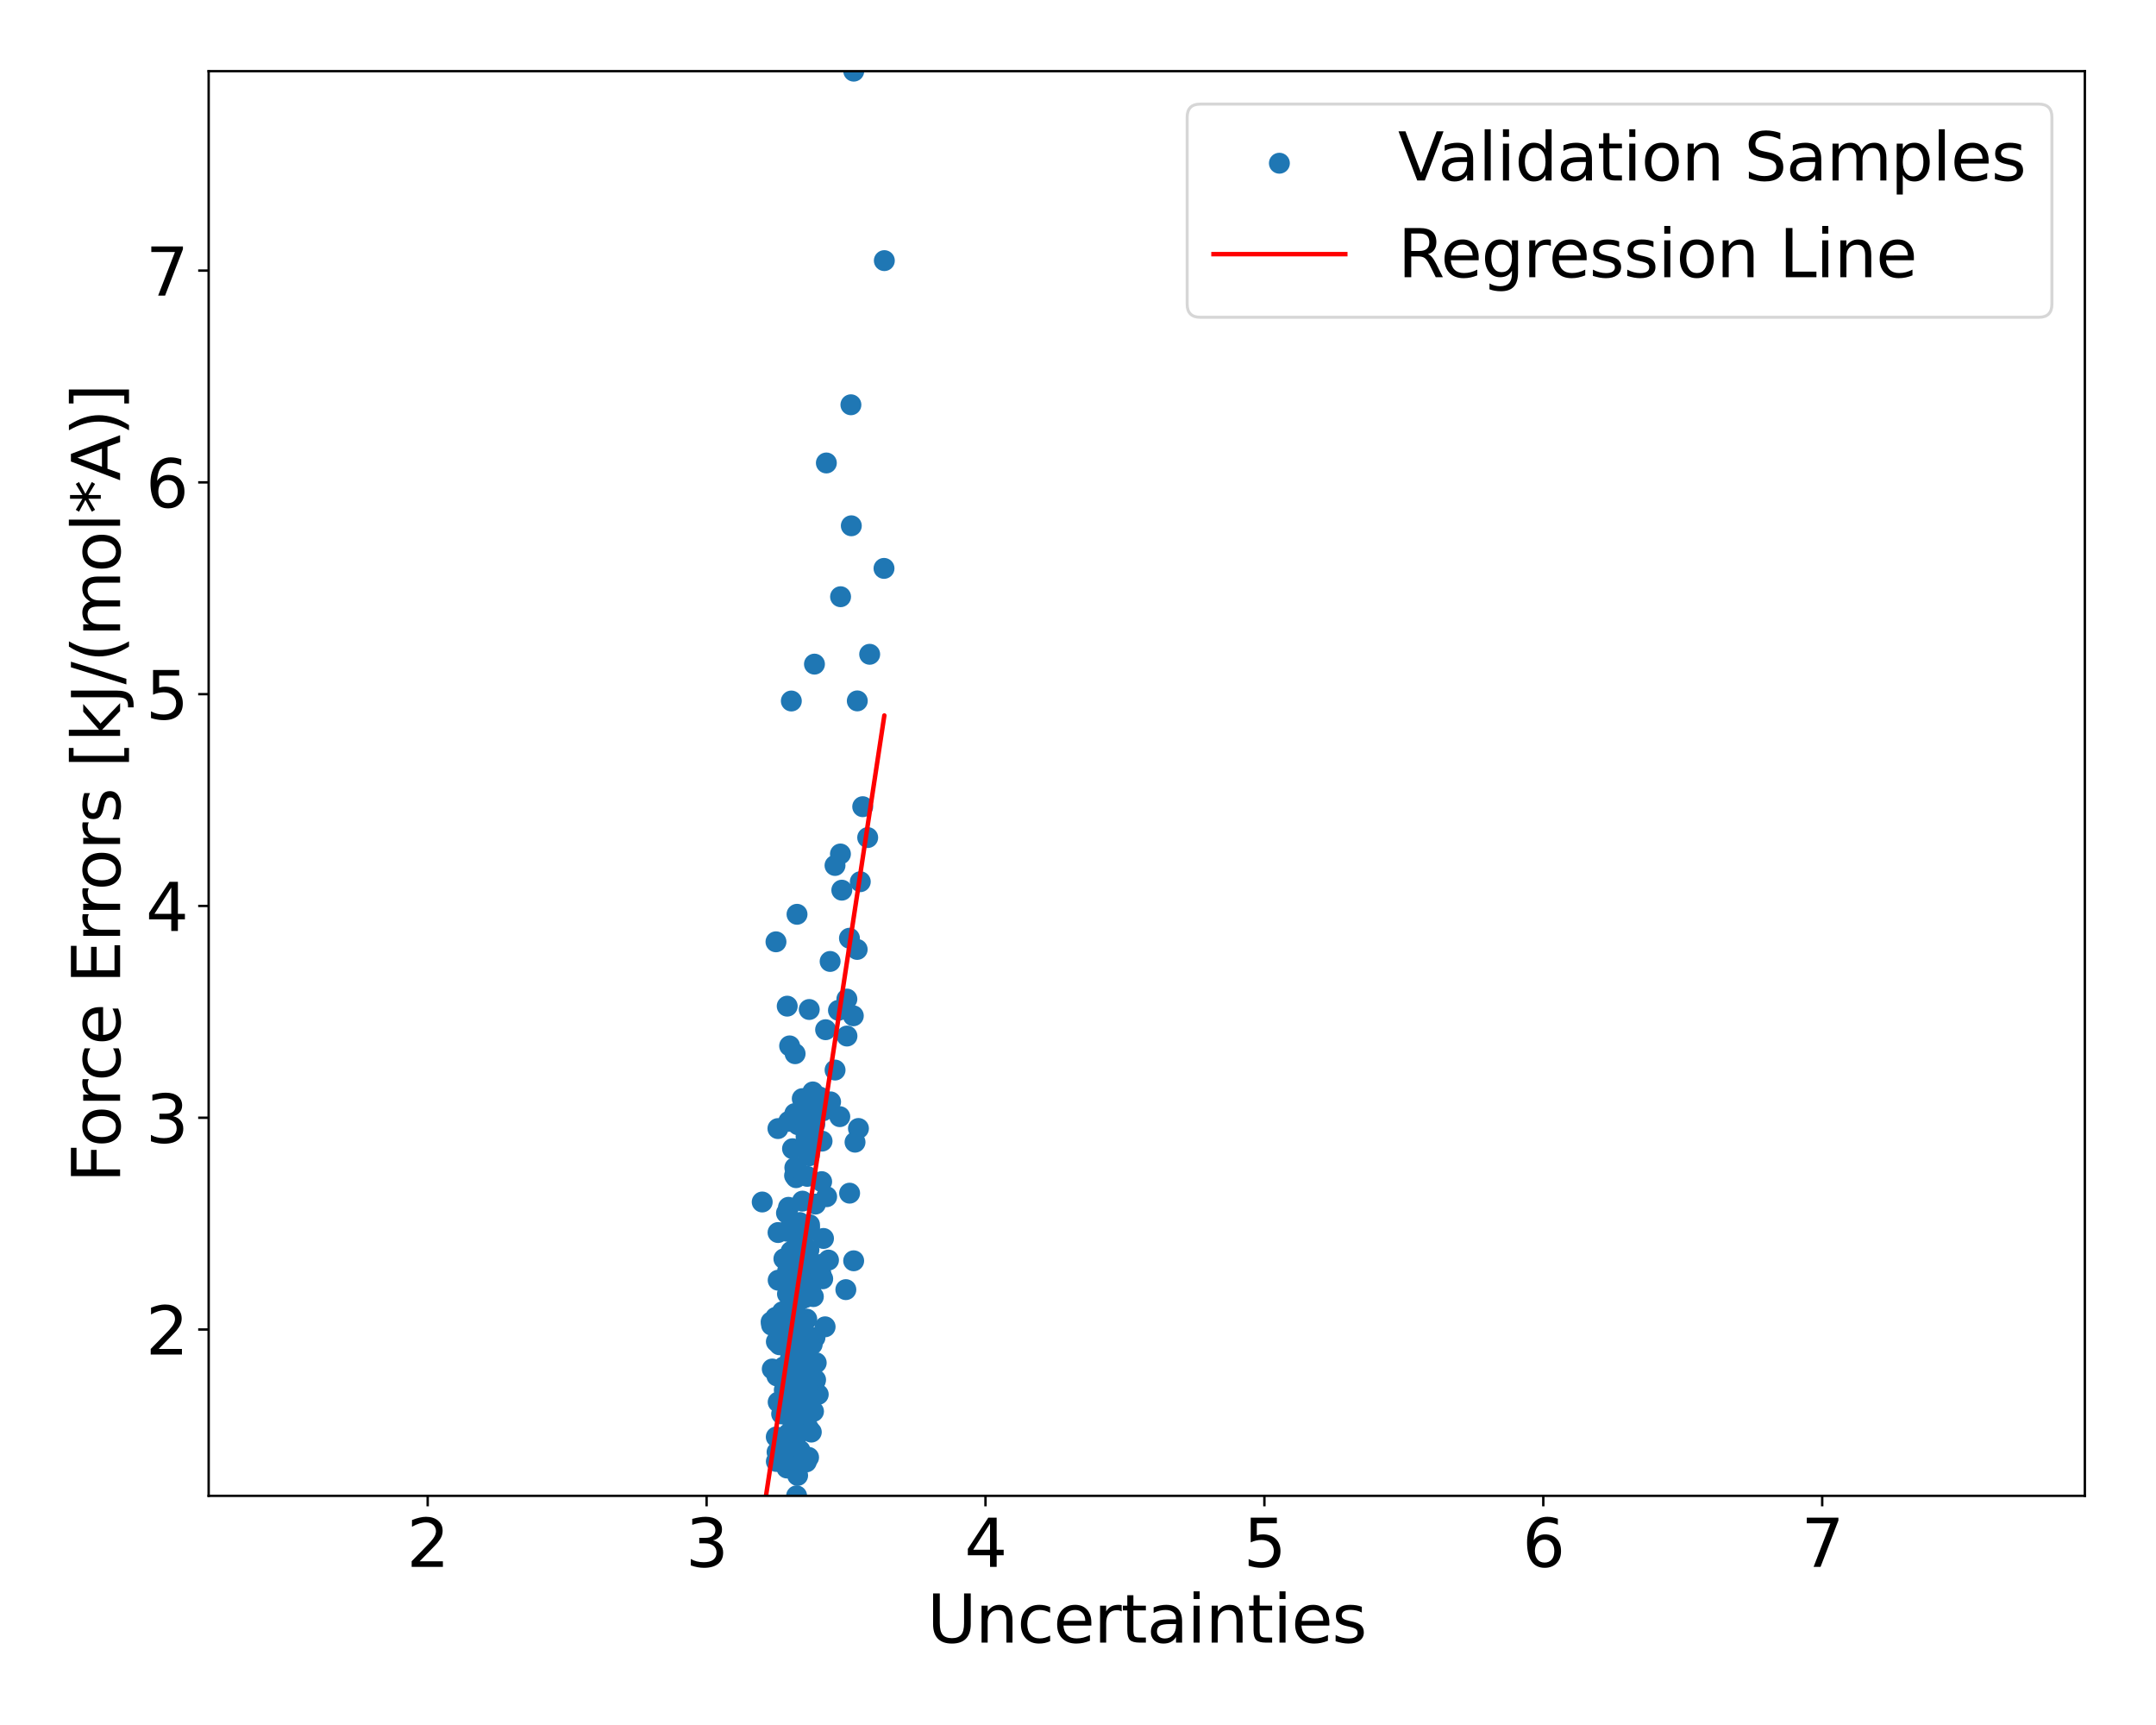 <?xml version="1.0" encoding="utf-8" standalone="no"?>
<!DOCTYPE svg PUBLIC "-//W3C//DTD SVG 1.1//EN"
  "http://www.w3.org/Graphics/SVG/1.1/DTD/svg11.dtd">
<svg xmlns:xlink="http://www.w3.org/1999/xlink" width="720pt" height="576pt" viewBox="0 0 720 576" xmlns="http://www.w3.org/2000/svg" version="1.1">
 <defs>
  <style type="text/css">*{stroke-linejoin: round; stroke-linecap: butt}</style>
 </defs>
 <g id="figure_1">
  <g id="patch_1">
   <path d="M 0 576 
L 720 576 
L 720 0 
L 0 0 
z
" style="fill: #ffffff"/>
  </g>
  <g id="axes_1">
   <g id="patch_2">
    <path d="M 69.68 499.48 
L 696.24 499.48 
L 696.24 23.76 
L 69.68 23.76 
z
" style="fill: #ffffff"/>
   </g>
   <g id="PathCollection_1">
    <defs>
     <path id="maf53c82aa7" d="M 0 3 
C 0.796 3 1.559 2.684 2.121 2.121 
C 2.684 1.559 3 0.796 3 0 
C 3 -0.796 2.684 -1.559 2.121 -2.121 
C 1.559 -2.684 0.796 -3 0 -3 
C -0.796 -3 -1.559 -2.684 -2.121 -2.121 
C -2.684 -1.559 -3 -0.796 -3 0 
C -3 0.796 -2.684 1.559 -2.121 2.121 
C -1.559 2.684 -0.796 3 0 3 
z
" style="stroke: #1f77b4"/>
    </defs>
    <g clip-path="url(#p79b8fd7356)">
     <use xlink:href="#maf53c82aa7" x="283.731" y="398.414" style="fill: #1f77b4; stroke: #1f77b4"/>
     <use xlink:href="#maf53c82aa7" x="265.886" y="463.594" style="fill: #1f77b4; stroke: #1f77b4"/>
     <use xlink:href="#maf53c82aa7" x="269.039" y="383.982" style="fill: #1f77b4; stroke: #1f77b4"/>
     <use xlink:href="#maf53c82aa7" x="281.124" y="297.242" style="fill: #1f77b4; stroke: #1f77b4"/>
     <use xlink:href="#maf53c82aa7" x="261.168" y="459.989" style="fill: #1f77b4; stroke: #1f77b4"/>
     <use xlink:href="#maf53c82aa7" x="266.367" y="492.669" style="fill: #1f77b4; stroke: #1f77b4"/>
     <use xlink:href="#maf53c82aa7" x="254.542" y="401.361" style="fill: #1f77b4; stroke: #1f77b4"/>
     <use xlink:href="#maf53c82aa7" x="268.75" y="452.41" style="fill: #1f77b4; stroke: #1f77b4"/>
     <use xlink:href="#maf53c82aa7" x="267.619" y="461.723" style="fill: #1f77b4; stroke: #1f77b4"/>
     <use xlink:href="#maf53c82aa7" x="264.645" y="448.438" style="fill: #1f77b4; stroke: #1f77b4"/>
     <use xlink:href="#maf53c82aa7" x="263.699" y="349.238" style="fill: #1f77b4; stroke: #1f77b4"/>
     <use xlink:href="#maf53c82aa7" x="270.026" y="486.634" style="fill: #1f77b4; stroke: #1f77b4"/>
     <use xlink:href="#maf53c82aa7" x="267.72" y="485.676" style="fill: #1f77b4; stroke: #1f77b4"/>
     <use xlink:href="#maf53c82aa7" x="268.275" y="474.51" style="fill: #1f77b4; stroke: #1f77b4"/>
     <use xlink:href="#maf53c82aa7" x="264.4" y="479.958" style="fill: #1f77b4; stroke: #1f77b4"/>
     <use xlink:href="#maf53c82aa7" x="261.915" y="464.136" style="fill: #1f77b4; stroke: #1f77b4"/>
     <use xlink:href="#maf53c82aa7" x="271.437" y="364.61" style="fill: #1f77b4; stroke: #1f77b4"/>
     <use xlink:href="#maf53c82aa7" x="277.223" y="321.042" style="fill: #1f77b4; stroke: #1f77b4"/>
     <use xlink:href="#maf53c82aa7" x="262.087" y="446.273" style="fill: #1f77b4; stroke: #1f77b4"/>
     <use xlink:href="#maf53c82aa7" x="269.272" y="488.149" style="fill: #1f77b4; stroke: #1f77b4"/>
     <use xlink:href="#maf53c82aa7" x="268.022" y="413.105" style="fill: #1f77b4; stroke: #1f77b4"/>
     <use xlink:href="#maf53c82aa7" x="267.53" y="433.846" style="fill: #1f77b4; stroke: #1f77b4"/>
     <use xlink:href="#maf53c82aa7" x="278.871" y="357.304" style="fill: #1f77b4; stroke: #1f77b4"/>
     <use xlink:href="#maf53c82aa7" x="267.976" y="449.937" style="fill: #1f77b4; stroke: #1f77b4"/>
     <use xlink:href="#maf53c82aa7" x="263.312" y="403.137" style="fill: #1f77b4; stroke: #1f77b4"/>
     <use xlink:href="#maf53c82aa7" x="267.896" y="370.977" style="fill: #1f77b4; stroke: #1f77b4"/>
     <use xlink:href="#maf53c82aa7" x="265.35" y="392.533" style="fill: #1f77b4; stroke: #1f77b4"/>
     <use xlink:href="#maf53c82aa7" x="259.871" y="468.179" style="fill: #1f77b4; stroke: #1f77b4"/>
     <use xlink:href="#maf53c82aa7" x="269.59" y="392.806" style="fill: #1f77b4; stroke: #1f77b4"/>
     <use xlink:href="#maf53c82aa7" x="265.479" y="487.912" style="fill: #1f77b4; stroke: #1f77b4"/>
     <use xlink:href="#maf53c82aa7" x="268.582" y="417.77" style="fill: #1f77b4; stroke: #1f77b4"/>
     <use xlink:href="#maf53c82aa7" x="266.148" y="415.591" style="fill: #1f77b4; stroke: #1f77b4"/>
     <use xlink:href="#maf53c82aa7" x="262.792" y="490.191" style="fill: #1f77b4; stroke: #1f77b4"/>
     <use xlink:href="#maf53c82aa7" x="271.991" y="221.76" style="fill: #1f77b4; stroke: #1f77b4"/>
     <use xlink:href="#maf53c82aa7" x="264.376" y="460.313" style="fill: #1f77b4; stroke: #1f77b4"/>
     <use xlink:href="#maf53c82aa7" x="267.142" y="484.275" style="fill: #1f77b4; stroke: #1f77b4"/>
     <use xlink:href="#maf53c82aa7" x="263.726" y="426.683" style="fill: #1f77b4; stroke: #1f77b4"/>
     <use xlink:href="#maf53c82aa7" x="266.169" y="305.295" style="fill: #1f77b4; stroke: #1f77b4"/>
     <use xlink:href="#maf53c82aa7" x="295.326" y="87.026" style="fill: #1f77b4; stroke: #1f77b4"/>
     <use xlink:href="#maf53c82aa7" x="286.683" y="376.812" style="fill: #1f77b4; stroke: #1f77b4"/>
     <use xlink:href="#maf53c82aa7" x="265.454" y="473.648" style="fill: #1f77b4; stroke: #1f77b4"/>
     <use xlink:href="#maf53c82aa7" x="264.667" y="383.572" style="fill: #1f77b4; stroke: #1f77b4"/>
     <use xlink:href="#maf53c82aa7" x="275.713" y="343.834" style="fill: #1f77b4; stroke: #1f77b4"/>
     <use xlink:href="#maf53c82aa7" x="295.217" y="189.794" style="fill: #1f77b4; stroke: #1f77b4"/>
     <use xlink:href="#maf53c82aa7" x="267.39" y="470.196" style="fill: #1f77b4; stroke: #1f77b4"/>
     <use xlink:href="#maf53c82aa7" x="266.007" y="470.627" style="fill: #1f77b4; stroke: #1f77b4"/>
     <use xlink:href="#maf53c82aa7" x="262.768" y="411.116" style="fill: #1f77b4; stroke: #1f77b4"/>
     <use xlink:href="#maf53c82aa7" x="272.367" y="460.741" style="fill: #1f77b4; stroke: #1f77b4"/>
     <use xlink:href="#maf53c82aa7" x="273.774" y="366.336" style="fill: #1f77b4; stroke: #1f77b4"/>
     <use xlink:href="#maf53c82aa7" x="259.505" y="484.868" style="fill: #1f77b4; stroke: #1f77b4"/>
     <use xlink:href="#maf53c82aa7" x="267.062" y="408.216" style="fill: #1f77b4; stroke: #1f77b4"/>
     <use xlink:href="#maf53c82aa7" x="267.423" y="409.42" style="fill: #1f77b4; stroke: #1f77b4"/>
     <use xlink:href="#maf53c82aa7" x="268.32" y="476.965" style="fill: #1f77b4; stroke: #1f77b4"/>
     <use xlink:href="#maf53c82aa7" x="262.514" y="449.521" style="fill: #1f77b4; stroke: #1f77b4"/>
     <use xlink:href="#maf53c82aa7" x="269.194" y="379.5" style="fill: #1f77b4; stroke: #1f77b4"/>
     <use xlink:href="#maf53c82aa7" x="267.791" y="454.263" style="fill: #1f77b4; stroke: #1f77b4"/>
     <use xlink:href="#maf53c82aa7" x="262.686" y="456.555" style="fill: #1f77b4; stroke: #1f77b4"/>
     <use xlink:href="#maf53c82aa7" x="266.783" y="448.626" style="fill: #1f77b4; stroke: #1f77b4"/>
     <use xlink:href="#maf53c82aa7" x="260.239" y="480.226" style="fill: #1f77b4; stroke: #1f77b4"/>
     <use xlink:href="#maf53c82aa7" x="274.531" y="381.035" style="fill: #1f77b4; stroke: #1f77b4"/>
     <use xlink:href="#maf53c82aa7" x="272.121" y="375.381" style="fill: #1f77b4; stroke: #1f77b4"/>
     <use xlink:href="#maf53c82aa7" x="259.827" y="411.561" style="fill: #1f77b4; stroke: #1f77b4"/>
     <use xlink:href="#maf53c82aa7" x="282.845" y="345.95" style="fill: #1f77b4; stroke: #1f77b4"/>
     <use xlink:href="#maf53c82aa7" x="284.161" y="135.16" style="fill: #1f77b4; stroke: #1f77b4"/>
     <use xlink:href="#maf53c82aa7" x="263.701" y="458.867" style="fill: #1f77b4; stroke: #1f77b4"/>
     <use xlink:href="#maf53c82aa7" x="267.918" y="366.85" style="fill: #1f77b4; stroke: #1f77b4"/>
     <use xlink:href="#maf53c82aa7" x="262.129" y="464.379" style="fill: #1f77b4; stroke: #1f77b4"/>
     <use xlink:href="#maf53c82aa7" x="265.787" y="442.472" style="fill: #1f77b4; stroke: #1f77b4"/>
     <use xlink:href="#maf53c82aa7" x="259.442" y="459.441" style="fill: #1f77b4; stroke: #1f77b4"/>
     <use xlink:href="#maf53c82aa7" x="268.872" y="433.274" style="fill: #1f77b4; stroke: #1f77b4"/>
     <use xlink:href="#maf53c82aa7" x="264.442" y="467.292" style="fill: #1f77b4; stroke: #1f77b4"/>
     <use xlink:href="#maf53c82aa7" x="266.251" y="417.407" style="fill: #1f77b4; stroke: #1f77b4"/>
     <use xlink:href="#maf53c82aa7" x="266.665" y="419.828" style="fill: #1f77b4; stroke: #1f77b4"/>
     <use xlink:href="#maf53c82aa7" x="264.047" y="460.458" style="fill: #1f77b4; stroke: #1f77b4"/>
     <use xlink:href="#maf53c82aa7" x="273.25" y="465.617" style="fill: #1f77b4; stroke: #1f77b4"/>
     <use xlink:href="#maf53c82aa7" x="280.449" y="372.868" style="fill: #1f77b4; stroke: #1f77b4"/>
     <use xlink:href="#maf53c82aa7" x="287.296" y="294.412" style="fill: #1f77b4; stroke: #1f77b4"/>
     <use xlink:href="#maf53c82aa7" x="264.778" y="422.539" style="fill: #1f77b4; stroke: #1f77b4"/>
     <use xlink:href="#maf53c82aa7" x="259.027" y="439.893" style="fill: #1f77b4; stroke: #1f77b4"/>
     <use xlink:href="#maf53c82aa7" x="266.003" y="389.806" style="fill: #1f77b4; stroke: #1f77b4"/>
     <use xlink:href="#maf53c82aa7" x="261.822" y="444.252" style="fill: #1f77b4; stroke: #1f77b4"/>
     <use xlink:href="#maf53c82aa7" x="268.232" y="445.136" style="fill: #1f77b4; stroke: #1f77b4"/>
     <use xlink:href="#maf53c82aa7" x="259.792" y="376.846" style="fill: #1f77b4; stroke: #1f77b4"/>
     <use xlink:href="#maf53c82aa7" x="272.312" y="402.06" style="fill: #1f77b4; stroke: #1f77b4"/>
     <use xlink:href="#maf53c82aa7" x="265.901" y="479.637" style="fill: #1f77b4; stroke: #1f77b4"/>
     <use xlink:href="#maf53c82aa7" x="264.017" y="453.307" style="fill: #1f77b4; stroke: #1f77b4"/>
     <use xlink:href="#maf53c82aa7" x="261.031" y="472.129" style="fill: #1f77b4; stroke: #1f77b4"/>
     <use xlink:href="#maf53c82aa7" x="265.855" y="393.241" style="fill: #1f77b4; stroke: #1f77b4"/>
     <use xlink:href="#maf53c82aa7" x="284.301" y="175.569" style="fill: #1f77b4; stroke: #1f77b4"/>
     <use xlink:href="#maf53c82aa7" x="259.139" y="314.483" style="fill: #1f77b4; stroke: #1f77b4"/>
     <use xlink:href="#maf53c82aa7" x="271.619" y="432.952" style="fill: #1f77b4; stroke: #1f77b4"/>
     <use xlink:href="#maf53c82aa7" x="270.249" y="337.085" style="fill: #1f77b4; stroke: #1f77b4"/>
     <use xlink:href="#maf53c82aa7" x="261.649" y="456.449" style="fill: #1f77b4; stroke: #1f77b4"/>
     <use xlink:href="#maf53c82aa7" x="267.698" y="417.636" style="fill: #1f77b4; stroke: #1f77b4"/>
     <use xlink:href="#maf53c82aa7" x="288.108" y="269.364" style="fill: #1f77b4; stroke: #1f77b4"/>
     <use xlink:href="#maf53c82aa7" x="268.196" y="442.052" style="fill: #1f77b4; stroke: #1f77b4"/>
     <use xlink:href="#maf53c82aa7" x="276.678" y="420.76" style="fill: #1f77b4; stroke: #1f77b4"/>
     <use xlink:href="#maf53c82aa7" x="263.949" y="483.365" style="fill: #1f77b4; stroke: #1f77b4"/>
     <use xlink:href="#maf53c82aa7" x="267.618" y="455.444" style="fill: #1f77b4; stroke: #1f77b4"/>
     <use xlink:href="#maf53c82aa7" x="267.41" y="441.324" style="fill: #1f77b4; stroke: #1f77b4"/>
     <use xlink:href="#maf53c82aa7" x="263.239" y="489.873" style="fill: #1f77b4; stroke: #1f77b4"/>
     <use xlink:href="#maf53c82aa7" x="263.047" y="424.32" style="fill: #1f77b4; stroke: #1f77b4"/>
     <use xlink:href="#maf53c82aa7" x="263.296" y="478.727" style="fill: #1f77b4; stroke: #1f77b4"/>
     <use xlink:href="#maf53c82aa7" x="257.514" y="441.405" style="fill: #1f77b4; stroke: #1f77b4"/>
     <use xlink:href="#maf53c82aa7" x="264.268" y="234.075" style="fill: #1f77b4; stroke: #1f77b4"/>
     <use xlink:href="#maf53c82aa7" x="289.767" y="279.674" style="fill: #1f77b4; stroke: #1f77b4"/>
     <use xlink:href="#maf53c82aa7" x="268.039" y="473.632" style="fill: #1f77b4; stroke: #1f77b4"/>
     <use xlink:href="#maf53c82aa7" x="283.677" y="313.285" style="fill: #1f77b4; stroke: #1f77b4"/>
     <use xlink:href="#maf53c82aa7" x="261.301" y="438.013" style="fill: #1f77b4; stroke: #1f77b4"/>
     <use xlink:href="#maf53c82aa7" x="267.694" y="445.943" style="fill: #1f77b4; stroke: #1f77b4"/>
     <use xlink:href="#maf53c82aa7" x="261.526" y="471.877" style="fill: #1f77b4; stroke: #1f77b4"/>
     <use xlink:href="#maf53c82aa7" x="266.233" y="462.057" style="fill: #1f77b4; stroke: #1f77b4"/>
     <use xlink:href="#maf53c82aa7" x="285.082" y="420.996" style="fill: #1f77b4; stroke: #1f77b4"/>
     <use xlink:href="#maf53c82aa7" x="261.591" y="481.381" style="fill: #1f77b4; stroke: #1f77b4"/>
     <use xlink:href="#maf53c82aa7" x="267.186" y="414.034" style="fill: #1f77b4; stroke: #1f77b4"/>
     <use xlink:href="#maf53c82aa7" x="266.656" y="484.464" style="fill: #1f77b4; stroke: #1f77b4"/>
     <use xlink:href="#maf53c82aa7" x="285.106" y="23.76" style="fill: #1f77b4; stroke: #1f77b4"/>
     <use xlink:href="#maf53c82aa7" x="264.968" y="438.187" style="fill: #1f77b4; stroke: #1f77b4"/>
     <use xlink:href="#maf53c82aa7" x="273.869" y="422.262" style="fill: #1f77b4; stroke: #1f77b4"/>
     <use xlink:href="#maf53c82aa7" x="267.936" y="464.853" style="fill: #1f77b4; stroke: #1f77b4"/>
     <use xlink:href="#maf53c82aa7" x="265.635" y="449.261" style="fill: #1f77b4; stroke: #1f77b4"/>
     <use xlink:href="#maf53c82aa7" x="270.952" y="422.24" style="fill: #1f77b4; stroke: #1f77b4"/>
     <use xlink:href="#maf53c82aa7" x="269.136" y="431.127" style="fill: #1f77b4; stroke: #1f77b4"/>
     <use xlink:href="#maf53c82aa7" x="264.457" y="422.477" style="fill: #1f77b4; stroke: #1f77b4"/>
     <use xlink:href="#maf53c82aa7" x="264.511" y="452.025" style="fill: #1f77b4; stroke: #1f77b4"/>
     <use xlink:href="#maf53c82aa7" x="266.228" y="439.241" style="fill: #1f77b4; stroke: #1f77b4"/>
     <use xlink:href="#maf53c82aa7" x="272.164" y="446.632" style="fill: #1f77b4; stroke: #1f77b4"/>
     <use xlink:href="#maf53c82aa7" x="267.408" y="477.79" style="fill: #1f77b4; stroke: #1f77b4"/>
     <use xlink:href="#maf53c82aa7" x="260.314" y="449.035" style="fill: #1f77b4; stroke: #1f77b4"/>
     <use xlink:href="#maf53c82aa7" x="276.063" y="399.593" style="fill: #1f77b4; stroke: #1f77b4"/>
     <use xlink:href="#maf53c82aa7" x="272.579" y="455.057" style="fill: #1f77b4; stroke: #1f77b4"/>
     <use xlink:href="#maf53c82aa7" x="274.394" y="394.564" style="fill: #1f77b4; stroke: #1f77b4"/>
     <use xlink:href="#maf53c82aa7" x="271.291" y="425.824" style="fill: #1f77b4; stroke: #1f77b4"/>
     <use xlink:href="#maf53c82aa7" x="269.558" y="448.771" style="fill: #1f77b4; stroke: #1f77b4"/>
     <use xlink:href="#maf53c82aa7" x="284.966" y="339.191" style="fill: #1f77b4; stroke: #1f77b4"/>
     <use xlink:href="#maf53c82aa7" x="263.865" y="466.691" style="fill: #1f77b4; stroke: #1f77b4"/>
     <use xlink:href="#maf53c82aa7" x="263.407" y="374.433" style="fill: #1f77b4; stroke: #1f77b4"/>
     <use xlink:href="#maf53c82aa7" x="269.298" y="411.473" style="fill: #1f77b4; stroke: #1f77b4"/>
     <use xlink:href="#maf53c82aa7" x="269.02" y="445.405" style="fill: #1f77b4; stroke: #1f77b4"/>
     <use xlink:href="#maf53c82aa7" x="257.9" y="457.125" style="fill: #1f77b4; stroke: #1f77b4"/>
     <use xlink:href="#maf53c82aa7" x="265.434" y="389.901" style="fill: #1f77b4; stroke: #1f77b4"/>
     <use xlink:href="#maf53c82aa7" x="259.872" y="427.478" style="fill: #1f77b4; stroke: #1f77b4"/>
     <use xlink:href="#maf53c82aa7" x="263.676" y="444.137" style="fill: #1f77b4; stroke: #1f77b4"/>
     <use xlink:href="#maf53c82aa7" x="266.369" y="415.64" style="fill: #1f77b4; stroke: #1f77b4"/>
     <use xlink:href="#maf53c82aa7" x="264.497" y="425.198" style="fill: #1f77b4; stroke: #1f77b4"/>
     <use xlink:href="#maf53c82aa7" x="264.72" y="467.93" style="fill: #1f77b4; stroke: #1f77b4"/>
     <use xlink:href="#maf53c82aa7" x="266.354" y="450.968" style="fill: #1f77b4; stroke: #1f77b4"/>
     <use xlink:href="#maf53c82aa7" x="271.672" y="471.29" style="fill: #1f77b4; stroke: #1f77b4"/>
     <use xlink:href="#maf53c82aa7" x="267.528" y="449.025" style="fill: #1f77b4; stroke: #1f77b4"/>
     <use xlink:href="#maf53c82aa7" x="266.296" y="445.908" style="fill: #1f77b4; stroke: #1f77b4"/>
     <use xlink:href="#maf53c82aa7" x="265.53" y="351.85" style="fill: #1f77b4; stroke: #1f77b4"/>
     <use xlink:href="#maf53c82aa7" x="267.034" y="461.137" style="fill: #1f77b4; stroke: #1f77b4"/>
     <use xlink:href="#maf53c82aa7" x="267.097" y="442.576" style="fill: #1f77b4; stroke: #1f77b4"/>
     <use xlink:href="#maf53c82aa7" x="270.363" y="410.092" style="fill: #1f77b4; stroke: #1f77b4"/>
     <use xlink:href="#maf53c82aa7" x="269.529" y="453.248" style="fill: #1f77b4; stroke: #1f77b4"/>
     <use xlink:href="#maf53c82aa7" x="265.894" y="449.484" style="fill: #1f77b4; stroke: #1f77b4"/>
     <use xlink:href="#maf53c82aa7" x="290.43" y="218.475" style="fill: #1f77b4; stroke: #1f77b4"/>
     <use xlink:href="#maf53c82aa7" x="269.94" y="476.823" style="fill: #1f77b4; stroke: #1f77b4"/>
     <use xlink:href="#maf53c82aa7" x="262.891" y="335.968" style="fill: #1f77b4; stroke: #1f77b4"/>
     <use xlink:href="#maf53c82aa7" x="262.646" y="405.043" style="fill: #1f77b4; stroke: #1f77b4"/>
     <use xlink:href="#maf53c82aa7" x="264.589" y="407.892" style="fill: #1f77b4; stroke: #1f77b4"/>
     <use xlink:href="#maf53c82aa7" x="266.993" y="474.438" style="fill: #1f77b4; stroke: #1f77b4"/>
     <use xlink:href="#maf53c82aa7" x="265.643" y="477.84" style="fill: #1f77b4; stroke: #1f77b4"/>
     <use xlink:href="#maf53c82aa7" x="266.699" y="425.898" style="fill: #1f77b4; stroke: #1f77b4"/>
     <use xlink:href="#maf53c82aa7" x="278.856" y="288.991" style="fill: #1f77b4; stroke: #1f77b4"/>
     <use xlink:href="#maf53c82aa7" x="275.548" y="443.041" style="fill: #1f77b4; stroke: #1f77b4"/>
     <use xlink:href="#maf53c82aa7" x="266.144" y="449.586" style="fill: #1f77b4; stroke: #1f77b4"/>
     <use xlink:href="#maf53c82aa7" x="263.504" y="443.304" style="fill: #1f77b4; stroke: #1f77b4"/>
     <use xlink:href="#maf53c82aa7" x="266.469" y="375.559" style="fill: #1f77b4; stroke: #1f77b4"/>
     <use xlink:href="#maf53c82aa7" x="269.42" y="440.464" style="fill: #1f77b4; stroke: #1f77b4"/>
     <use xlink:href="#maf53c82aa7" x="286.257" y="317.028" style="fill: #1f77b4; stroke: #1f77b4"/>
     <use xlink:href="#maf53c82aa7" x="266.89" y="413.723" style="fill: #1f77b4; stroke: #1f77b4"/>
     <use xlink:href="#maf53c82aa7" x="264.783" y="432.813" style="fill: #1f77b4; stroke: #1f77b4"/>
     <use xlink:href="#maf53c82aa7" x="262.978" y="432.056" style="fill: #1f77b4; stroke: #1f77b4"/>
     <use xlink:href="#maf53c82aa7" x="274.744" y="427.007" style="fill: #1f77b4; stroke: #1f77b4"/>
     <use xlink:href="#maf53c82aa7" x="268.448" y="458.436" style="fill: #1f77b4; stroke: #1f77b4"/>
     <use xlink:href="#maf53c82aa7" x="280.664" y="285.154" style="fill: #1f77b4; stroke: #1f77b4"/>
     <use xlink:href="#maf53c82aa7" x="272.18" y="370.302" style="fill: #1f77b4; stroke: #1f77b4"/>
     <use xlink:href="#maf53c82aa7" x="259.237" y="479.808" style="fill: #1f77b4; stroke: #1f77b4"/>
     <use xlink:href="#maf53c82aa7" x="280.711" y="199.254" style="fill: #1f77b4; stroke: #1f77b4"/>
     <use xlink:href="#maf53c82aa7" x="270.243" y="385.921" style="fill: #1f77b4; stroke: #1f77b4"/>
     <use xlink:href="#maf53c82aa7" x="286.295" y="234.039" style="fill: #1f77b4; stroke: #1f77b4"/>
     <use xlink:href="#maf53c82aa7" x="264.175" y="417.871" style="fill: #1f77b4; stroke: #1f77b4"/>
     <use xlink:href="#maf53c82aa7" x="266.852" y="443.419" style="fill: #1f77b4; stroke: #1f77b4"/>
     <use xlink:href="#maf53c82aa7" x="265.11" y="459.403" style="fill: #1f77b4; stroke: #1f77b4"/>
     <use xlink:href="#maf53c82aa7" x="282.473" y="430.627" style="fill: #1f77b4; stroke: #1f77b4"/>
     <use xlink:href="#maf53c82aa7" x="266.447" y="452.194" style="fill: #1f77b4; stroke: #1f77b4"/>
     <use xlink:href="#maf53c82aa7" x="263.353" y="420.335" style="fill: #1f77b4; stroke: #1f77b4"/>
     <use xlink:href="#maf53c82aa7" x="272.069" y="461.453" style="fill: #1f77b4; stroke: #1f77b4"/>
     <use xlink:href="#maf53c82aa7" x="275.964" y="154.592" style="fill: #1f77b4; stroke: #1f77b4"/>
     <use xlink:href="#maf53c82aa7" x="274.162" y="425.406" style="fill: #1f77b4; stroke: #1f77b4"/>
     <use xlink:href="#maf53c82aa7" x="267.544" y="440.651" style="fill: #1f77b4; stroke: #1f77b4"/>
     <use xlink:href="#maf53c82aa7" x="264.192" y="473.625" style="fill: #1f77b4; stroke: #1f77b4"/>
     <use xlink:href="#maf53c82aa7" x="285.539" y="381.388" style="fill: #1f77b4; stroke: #1f77b4"/>
     <use xlink:href="#maf53c82aa7" x="266.03" y="499.48" style="fill: #1f77b4; stroke: #1f77b4"/>
     <use xlink:href="#maf53c82aa7" x="259.262" y="488.001" style="fill: #1f77b4; stroke: #1f77b4"/>
     <use xlink:href="#maf53c82aa7" x="265.379" y="465.744" style="fill: #1f77b4; stroke: #1f77b4"/>
     <use xlink:href="#maf53c82aa7" x="261.74" y="470.649" style="fill: #1f77b4; stroke: #1f77b4"/>
     <use xlink:href="#maf53c82aa7" x="271.36" y="465.917" style="fill: #1f77b4; stroke: #1f77b4"/>
     <use xlink:href="#maf53c82aa7" x="270.348" y="408.949" style="fill: #1f77b4; stroke: #1f77b4"/>
     <use xlink:href="#maf53c82aa7" x="269.446" y="432.391" style="fill: #1f77b4; stroke: #1f77b4"/>
     <use xlink:href="#maf53c82aa7" x="270.14" y="417.362" style="fill: #1f77b4; stroke: #1f77b4"/>
     <use xlink:href="#maf53c82aa7" x="265.748" y="412.41" style="fill: #1f77b4; stroke: #1f77b4"/>
     <use xlink:href="#maf53c82aa7" x="260.247" y="447.275" style="fill: #1f77b4; stroke: #1f77b4"/>
     <use xlink:href="#maf53c82aa7" x="266.813" y="469.806" style="fill: #1f77b4; stroke: #1f77b4"/>
     <use xlink:href="#maf53c82aa7" x="266.918" y="448.011" style="fill: #1f77b4; stroke: #1f77b4"/>
     <use xlink:href="#maf53c82aa7" x="257.678" y="442.486" style="fill: #1f77b4; stroke: #1f77b4"/>
     <use xlink:href="#maf53c82aa7" x="275.009" y="413.537" style="fill: #1f77b4; stroke: #1f77b4"/>
     <use xlink:href="#maf53c82aa7" x="259.264" y="447.999" style="fill: #1f77b4; stroke: #1f77b4"/>
     <use xlink:href="#maf53c82aa7" x="282.815" y="333.596" style="fill: #1f77b4; stroke: #1f77b4"/>
     <use xlink:href="#maf53c82aa7" x="271.238" y="448.916" style="fill: #1f77b4; stroke: #1f77b4"/>
     <use xlink:href="#maf53c82aa7" x="265.814" y="478.242" style="fill: #1f77b4; stroke: #1f77b4"/>
     <use xlink:href="#maf53c82aa7" x="264.852" y="449.205" style="fill: #1f77b4; stroke: #1f77b4"/>
     <use xlink:href="#maf53c82aa7" x="277.378" y="367.932" style="fill: #1f77b4; stroke: #1f77b4"/>
     <use xlink:href="#maf53c82aa7" x="267.985" y="401.072" style="fill: #1f77b4; stroke: #1f77b4"/>
     <use xlink:href="#maf53c82aa7" x="266.084" y="443.31" style="fill: #1f77b4; stroke: #1f77b4"/>
     <use xlink:href="#maf53c82aa7" x="280.003" y="337.364" style="fill: #1f77b4; stroke: #1f77b4"/>
     <use xlink:href="#maf53c82aa7" x="265.709" y="425.123" style="fill: #1f77b4; stroke: #1f77b4"/>
     <use xlink:href="#maf53c82aa7" x="269.728" y="471.745" style="fill: #1f77b4; stroke: #1f77b4"/>
     <use xlink:href="#maf53c82aa7" x="270.936" y="478.198" style="fill: #1f77b4; stroke: #1f77b4"/>
     <use xlink:href="#maf53c82aa7" x="261.784" y="420.331" style="fill: #1f77b4; stroke: #1f77b4"/>
     <use xlink:href="#maf53c82aa7" x="268.885" y="410.599" style="fill: #1f77b4; stroke: #1f77b4"/>
     <use xlink:href="#maf53c82aa7" x="270.721" y="430.984" style="fill: #1f77b4; stroke: #1f77b4"/>
     <use xlink:href="#maf53c82aa7" x="274.856" y="370.91" style="fill: #1f77b4; stroke: #1f77b4"/>
     <use xlink:href="#maf53c82aa7" x="266.684" y="423.326" style="fill: #1f77b4; stroke: #1f77b4"/>
     <use xlink:href="#maf53c82aa7" x="265.429" y="371.831" style="fill: #1f77b4; stroke: #1f77b4"/>
    </g>
   </g>
   <g id="matplotlib.axis_1">
    <g id="xtick_1">
     <g id="line2d_1">
      <defs>
       <path id="m6a19287bb3" d="M 0 0 
L 0 3.5 
" style="stroke: #000000; stroke-width: 0.8"/>
      </defs>
      <g>
       <use xlink:href="#m6a19287bb3" x="142.827" y="499.48" style="stroke: #000000; stroke-width: 0.8"/>
      </g>
     </g>
     <g id="text_1">
      <!-- 2 -->
      <g transform="translate(135.828 523.197) scale(0.22 -0.22)">
       <defs>
        <path id="DejaVuSans-32" d="M 1228 531 
L 3431 531 
L 3431 0 
L 469 0 
L 469 531 
Q 828 903 1448 1529 
Q 2069 2156 2228 2338 
Q 2531 2678 2651 2914 
Q 2772 3150 2772 3378 
Q 2772 3750 2511 3984 
Q 2250 4219 1831 4219 
Q 1534 4219 1204 4116 
Q 875 4013 500 3803 
L 500 4441 
Q 881 4594 1212 4672 
Q 1544 4750 1819 4750 
Q 2544 4750 2975 4387 
Q 3406 4025 3406 3419 
Q 3406 3131 3298 2873 
Q 3191 2616 2906 2266 
Q 2828 2175 2409 1742 
Q 1991 1309 1228 531 
z
" transform="scale(0.016)"/>
       </defs>
       <use xlink:href="#DejaVuSans-32"/>
      </g>
     </g>
    </g>
    <g id="xtick_2">
     <g id="line2d_2">
      <g>
       <use xlink:href="#m6a19287bb3" x="235.967" y="499.48" style="stroke: #000000; stroke-width: 0.8"/>
      </g>
     </g>
     <g id="text_2">
      <!-- 3 -->
      <g transform="translate(228.968 523.197) scale(0.22 -0.22)">
       <defs>
        <path id="DejaVuSans-33" d="M 2597 2516 
Q 3050 2419 3304 2112 
Q 3559 1806 3559 1356 
Q 3559 666 3084 287 
Q 2609 -91 1734 -91 
Q 1441 -91 1130 -33 
Q 819 25 488 141 
L 488 750 
Q 750 597 1062 519 
Q 1375 441 1716 441 
Q 2309 441 2620 675 
Q 2931 909 2931 1356 
Q 2931 1769 2642 2001 
Q 2353 2234 1838 2234 
L 1294 2234 
L 1294 2753 
L 1863 2753 
Q 2328 2753 2575 2939 
Q 2822 3125 2822 3475 
Q 2822 3834 2567 4026 
Q 2313 4219 1838 4219 
Q 1578 4219 1281 4162 
Q 984 4106 628 3988 
L 628 4550 
Q 988 4650 1302 4700 
Q 1616 4750 1894 4750 
Q 2613 4750 3031 4423 
Q 3450 4097 3450 3541 
Q 3450 3153 3228 2886 
Q 3006 2619 2597 2516 
z
" transform="scale(0.016)"/>
       </defs>
       <use xlink:href="#DejaVuSans-33"/>
      </g>
     </g>
    </g>
    <g id="xtick_3">
     <g id="line2d_3">
      <g>
       <use xlink:href="#m6a19287bb3" x="329.107" y="499.48" style="stroke: #000000; stroke-width: 0.8"/>
      </g>
     </g>
     <g id="text_3">
      <!-- 4 -->
      <g transform="translate(322.109 523.197) scale(0.22 -0.22)">
       <defs>
        <path id="DejaVuSans-34" d="M 2419 4116 
L 825 1625 
L 2419 1625 
L 2419 4116 
z
M 2253 4666 
L 3047 4666 
L 3047 1625 
L 3713 1625 
L 3713 1100 
L 3047 1100 
L 3047 0 
L 2419 0 
L 2419 1100 
L 313 1100 
L 313 1709 
L 2253 4666 
z
" transform="scale(0.016)"/>
       </defs>
       <use xlink:href="#DejaVuSans-34"/>
      </g>
     </g>
    </g>
    <g id="xtick_4">
     <g id="line2d_4">
      <g>
       <use xlink:href="#m6a19287bb3" x="422.248" y="499.48" style="stroke: #000000; stroke-width: 0.8"/>
      </g>
     </g>
     <g id="text_4">
      <!-- 5 -->
      <g transform="translate(415.249 523.197) scale(0.22 -0.22)">
       <defs>
        <path id="DejaVuSans-35" d="M 691 4666 
L 3169 4666 
L 3169 4134 
L 1269 4134 
L 1269 2991 
Q 1406 3038 1543 3061 
Q 1681 3084 1819 3084 
Q 2600 3084 3056 2656 
Q 3513 2228 3513 1497 
Q 3513 744 3044 326 
Q 2575 -91 1722 -91 
Q 1428 -91 1123 -41 
Q 819 9 494 109 
L 494 744 
Q 775 591 1075 516 
Q 1375 441 1709 441 
Q 2250 441 2565 725 
Q 2881 1009 2881 1497 
Q 2881 1984 2565 2268 
Q 2250 2553 1709 2553 
Q 1456 2553 1204 2497 
Q 953 2441 691 2322 
L 691 4666 
z
" transform="scale(0.016)"/>
       </defs>
       <use xlink:href="#DejaVuSans-35"/>
      </g>
     </g>
    </g>
    <g id="xtick_5">
     <g id="line2d_5">
      <g>
       <use xlink:href="#m6a19287bb3" x="515.388" y="499.48" style="stroke: #000000; stroke-width: 0.8"/>
      </g>
     </g>
     <g id="text_5">
      <!-- 6 -->
      <g transform="translate(508.39 523.197) scale(0.22 -0.22)">
       <defs>
        <path id="DejaVuSans-36" d="M 2113 2584 
Q 1688 2584 1439 2293 
Q 1191 2003 1191 1497 
Q 1191 994 1439 701 
Q 1688 409 2113 409 
Q 2538 409 2786 701 
Q 3034 994 3034 1497 
Q 3034 2003 2786 2293 
Q 2538 2584 2113 2584 
z
M 3366 4563 
L 3366 3988 
Q 3128 4100 2886 4159 
Q 2644 4219 2406 4219 
Q 1781 4219 1451 3797 
Q 1122 3375 1075 2522 
Q 1259 2794 1537 2939 
Q 1816 3084 2150 3084 
Q 2853 3084 3261 2657 
Q 3669 2231 3669 1497 
Q 3669 778 3244 343 
Q 2819 -91 2113 -91 
Q 1303 -91 875 529 
Q 447 1150 447 2328 
Q 447 3434 972 4092 
Q 1497 4750 2381 4750 
Q 2619 4750 2861 4703 
Q 3103 4656 3366 4563 
z
" transform="scale(0.016)"/>
       </defs>
       <use xlink:href="#DejaVuSans-36"/>
      </g>
     </g>
    </g>
    <g id="xtick_6">
     <g id="line2d_6">
      <g>
       <use xlink:href="#m6a19287bb3" x="608.529" y="499.48" style="stroke: #000000; stroke-width: 0.8"/>
      </g>
     </g>
     <g id="text_6">
      <!-- 7 -->
      <g transform="translate(601.53 523.197) scale(0.22 -0.22)">
       <defs>
        <path id="DejaVuSans-37" d="M 525 4666 
L 3525 4666 
L 3525 4397 
L 1831 0 
L 1172 0 
L 2766 4134 
L 525 4134 
L 525 4666 
z
" transform="scale(0.016)"/>
       </defs>
       <use xlink:href="#DejaVuSans-37"/>
      </g>
     </g>
    </g>
    <g id="text_7">
     <!-- Uncertainties -->
     <g transform="translate(309.652 548.488) scale(0.22 -0.22)">
      <defs>
       <path id="DejaVuSans-55" d="M 556 4666 
L 1191 4666 
L 1191 1831 
Q 1191 1081 1462 751 
Q 1734 422 2344 422 
Q 2950 422 3222 751 
Q 3494 1081 3494 1831 
L 3494 4666 
L 4128 4666 
L 4128 1753 
Q 4128 841 3676 375 
Q 3225 -91 2344 -91 
Q 1459 -91 1007 375 
Q 556 841 556 1753 
L 556 4666 
z
" transform="scale(0.016)"/>
       <path id="DejaVuSans-6e" d="M 3513 2113 
L 3513 0 
L 2938 0 
L 2938 2094 
Q 2938 2591 2744 2837 
Q 2550 3084 2163 3084 
Q 1697 3084 1428 2787 
Q 1159 2491 1159 1978 
L 1159 0 
L 581 0 
L 581 3500 
L 1159 3500 
L 1159 2956 
Q 1366 3272 1645 3428 
Q 1925 3584 2291 3584 
Q 2894 3584 3203 3211 
Q 3513 2838 3513 2113 
z
" transform="scale(0.016)"/>
       <path id="DejaVuSans-63" d="M 3122 3366 
L 3122 2828 
Q 2878 2963 2633 3030 
Q 2388 3097 2138 3097 
Q 1578 3097 1268 2742 
Q 959 2388 959 1747 
Q 959 1106 1268 751 
Q 1578 397 2138 397 
Q 2388 397 2633 464 
Q 2878 531 3122 666 
L 3122 134 
Q 2881 22 2623 -34 
Q 2366 -91 2075 -91 
Q 1284 -91 818 406 
Q 353 903 353 1747 
Q 353 2603 823 3093 
Q 1294 3584 2113 3584 
Q 2378 3584 2631 3529 
Q 2884 3475 3122 3366 
z
" transform="scale(0.016)"/>
       <path id="DejaVuSans-65" d="M 3597 1894 
L 3597 1613 
L 953 1613 
Q 991 1019 1311 708 
Q 1631 397 2203 397 
Q 2534 397 2845 478 
Q 3156 559 3463 722 
L 3463 178 
Q 3153 47 2828 -22 
Q 2503 -91 2169 -91 
Q 1331 -91 842 396 
Q 353 884 353 1716 
Q 353 2575 817 3079 
Q 1281 3584 2069 3584 
Q 2775 3584 3186 3129 
Q 3597 2675 3597 1894 
z
M 3022 2063 
Q 3016 2534 2758 2815 
Q 2500 3097 2075 3097 
Q 1594 3097 1305 2825 
Q 1016 2553 972 2059 
L 3022 2063 
z
" transform="scale(0.016)"/>
       <path id="DejaVuSans-72" d="M 2631 2963 
Q 2534 3019 2420 3045 
Q 2306 3072 2169 3072 
Q 1681 3072 1420 2755 
Q 1159 2438 1159 1844 
L 1159 0 
L 581 0 
L 581 3500 
L 1159 3500 
L 1159 2956 
Q 1341 3275 1631 3429 
Q 1922 3584 2338 3584 
Q 2397 3584 2469 3576 
Q 2541 3569 2628 3553 
L 2631 2963 
z
" transform="scale(0.016)"/>
       <path id="DejaVuSans-74" d="M 1172 4494 
L 1172 3500 
L 2356 3500 
L 2356 3053 
L 1172 3053 
L 1172 1153 
Q 1172 725 1289 603 
Q 1406 481 1766 481 
L 2356 481 
L 2356 0 
L 1766 0 
Q 1100 0 847 248 
Q 594 497 594 1153 
L 594 3053 
L 172 3053 
L 172 3500 
L 594 3500 
L 594 4494 
L 1172 4494 
z
" transform="scale(0.016)"/>
       <path id="DejaVuSans-61" d="M 2194 1759 
Q 1497 1759 1228 1600 
Q 959 1441 959 1056 
Q 959 750 1161 570 
Q 1363 391 1709 391 
Q 2188 391 2477 730 
Q 2766 1069 2766 1631 
L 2766 1759 
L 2194 1759 
z
M 3341 1997 
L 3341 0 
L 2766 0 
L 2766 531 
Q 2569 213 2275 61 
Q 1981 -91 1556 -91 
Q 1019 -91 701 211 
Q 384 513 384 1019 
Q 384 1609 779 1909 
Q 1175 2209 1959 2209 
L 2766 2209 
L 2766 2266 
Q 2766 2663 2505 2880 
Q 2244 3097 1772 3097 
Q 1472 3097 1187 3025 
Q 903 2953 641 2809 
L 641 3341 
Q 956 3463 1253 3523 
Q 1550 3584 1831 3584 
Q 2591 3584 2966 3190 
Q 3341 2797 3341 1997 
z
" transform="scale(0.016)"/>
       <path id="DejaVuSans-69" d="M 603 3500 
L 1178 3500 
L 1178 0 
L 603 0 
L 603 3500 
z
M 603 4863 
L 1178 4863 
L 1178 4134 
L 603 4134 
L 603 4863 
z
" transform="scale(0.016)"/>
       <path id="DejaVuSans-73" d="M 2834 3397 
L 2834 2853 
Q 2591 2978 2328 3040 
Q 2066 3103 1784 3103 
Q 1356 3103 1142 2972 
Q 928 2841 928 2578 
Q 928 2378 1081 2264 
Q 1234 2150 1697 2047 
L 1894 2003 
Q 2506 1872 2764 1633 
Q 3022 1394 3022 966 
Q 3022 478 2636 193 
Q 2250 -91 1575 -91 
Q 1294 -91 989 -36 
Q 684 19 347 128 
L 347 722 
Q 666 556 975 473 
Q 1284 391 1588 391 
Q 1994 391 2212 530 
Q 2431 669 2431 922 
Q 2431 1156 2273 1281 
Q 2116 1406 1581 1522 
L 1381 1569 
Q 847 1681 609 1914 
Q 372 2147 372 2553 
Q 372 3047 722 3315 
Q 1072 3584 1716 3584 
Q 2034 3584 2315 3537 
Q 2597 3491 2834 3397 
z
" transform="scale(0.016)"/>
      </defs>
      <use xlink:href="#DejaVuSans-55"/>
      <use xlink:href="#DejaVuSans-6e" x="73.193"/>
      <use xlink:href="#DejaVuSans-63" x="136.572"/>
      <use xlink:href="#DejaVuSans-65" x="191.553"/>
      <use xlink:href="#DejaVuSans-72" x="253.076"/>
      <use xlink:href="#DejaVuSans-74" x="294.189"/>
      <use xlink:href="#DejaVuSans-61" x="333.398"/>
      <use xlink:href="#DejaVuSans-69" x="394.678"/>
      <use xlink:href="#DejaVuSans-6e" x="422.461"/>
      <use xlink:href="#DejaVuSans-74" x="485.84"/>
      <use xlink:href="#DejaVuSans-69" x="525.049"/>
      <use xlink:href="#DejaVuSans-65" x="552.832"/>
      <use xlink:href="#DejaVuSans-73" x="614.355"/>
     </g>
    </g>
   </g>
   <g id="matplotlib.axis_2">
    <g id="ytick_1">
     <g id="line2d_7">
      <defs>
       <path id="mbf73e569f1" d="M 0 0 
L -3.5 0 
" style="stroke: #000000; stroke-width: 0.8"/>
      </defs>
      <g>
       <use xlink:href="#mbf73e569f1" x="69.68" y="443.943" style="stroke: #000000; stroke-width: 0.8"/>
      </g>
     </g>
     <g id="text_8">
      <!-- 2 -->
      <g transform="translate(48.682 452.301) scale(0.22 -0.22)">
       <use xlink:href="#DejaVuSans-32"/>
      </g>
     </g>
    </g>
    <g id="ytick_2">
     <g id="line2d_8">
      <g>
       <use xlink:href="#mbf73e569f1" x="69.68" y="373.225" style="stroke: #000000; stroke-width: 0.8"/>
      </g>
     </g>
     <g id="text_9">
      <!-- 3 -->
      <g transform="translate(48.682 381.584) scale(0.22 -0.22)">
       <use xlink:href="#DejaVuSans-33"/>
      </g>
     </g>
    </g>
    <g id="ytick_3">
     <g id="line2d_9">
      <g>
       <use xlink:href="#mbf73e569f1" x="69.68" y="302.508" style="stroke: #000000; stroke-width: 0.8"/>
      </g>
     </g>
     <g id="text_10">
      <!-- 4 -->
      <g transform="translate(48.682 310.866) scale(0.22 -0.22)">
       <use xlink:href="#DejaVuSans-34"/>
      </g>
     </g>
    </g>
    <g id="ytick_4">
     <g id="line2d_10">
      <g>
       <use xlink:href="#mbf73e569f1" x="69.68" y="231.79" style="stroke: #000000; stroke-width: 0.8"/>
      </g>
     </g>
     <g id="text_11">
      <!-- 5 -->
      <g transform="translate(48.682 240.149) scale(0.22 -0.22)">
       <use xlink:href="#DejaVuSans-35"/>
      </g>
     </g>
    </g>
    <g id="ytick_5">
     <g id="line2d_11">
      <g>
       <use xlink:href="#mbf73e569f1" x="69.68" y="161.073" style="stroke: #000000; stroke-width: 0.8"/>
      </g>
     </g>
     <g id="text_12">
      <!-- 6 -->
      <g transform="translate(48.682 169.431) scale(0.22 -0.22)">
       <use xlink:href="#DejaVuSans-36"/>
      </g>
     </g>
    </g>
    <g id="ytick_6">
     <g id="line2d_12">
      <g>
       <use xlink:href="#mbf73e569f1" x="69.68" y="90.355" style="stroke: #000000; stroke-width: 0.8"/>
      </g>
     </g>
     <g id="text_13">
      <!-- 7 -->
      <g transform="translate(48.682 98.714) scale(0.22 -0.22)">
       <use xlink:href="#DejaVuSans-37"/>
      </g>
     </g>
    </g>
    <g id="text_14">
     <!-- Force Errors [kJ/(mol*A)] -->
     <g transform="translate(40.107 394.913) rotate(-90) scale(0.22 -0.22)">
      <defs>
       <path id="DejaVuSans-46" d="M 628 4666 
L 3309 4666 
L 3309 4134 
L 1259 4134 
L 1259 2759 
L 3109 2759 
L 3109 2228 
L 1259 2228 
L 1259 0 
L 628 0 
L 628 4666 
z
" transform="scale(0.016)"/>
       <path id="DejaVuSans-6f" d="M 1959 3097 
Q 1497 3097 1228 2736 
Q 959 2375 959 1747 
Q 959 1119 1226 758 
Q 1494 397 1959 397 
Q 2419 397 2687 759 
Q 2956 1122 2956 1747 
Q 2956 2369 2687 2733 
Q 2419 3097 1959 3097 
z
M 1959 3584 
Q 2709 3584 3137 3096 
Q 3566 2609 3566 1747 
Q 3566 888 3137 398 
Q 2709 -91 1959 -91 
Q 1206 -91 779 398 
Q 353 888 353 1747 
Q 353 2609 779 3096 
Q 1206 3584 1959 3584 
z
" transform="scale(0.016)"/>
       <path id="DejaVuSans-20" transform="scale(0.016)"/>
       <path id="DejaVuSans-45" d="M 628 4666 
L 3578 4666 
L 3578 4134 
L 1259 4134 
L 1259 2753 
L 3481 2753 
L 3481 2222 
L 1259 2222 
L 1259 531 
L 3634 531 
L 3634 0 
L 628 0 
L 628 4666 
z
" transform="scale(0.016)"/>
       <path id="DejaVuSans-5b" d="M 550 4863 
L 1875 4863 
L 1875 4416 
L 1125 4416 
L 1125 -397 
L 1875 -397 
L 1875 -844 
L 550 -844 
L 550 4863 
z
" transform="scale(0.016)"/>
       <path id="DejaVuSans-6b" d="M 581 4863 
L 1159 4863 
L 1159 1991 
L 2875 3500 
L 3609 3500 
L 1753 1863 
L 3688 0 
L 2938 0 
L 1159 1709 
L 1159 0 
L 581 0 
L 581 4863 
z
" transform="scale(0.016)"/>
       <path id="DejaVuSans-4a" d="M 628 4666 
L 1259 4666 
L 1259 325 
Q 1259 -519 939 -900 
Q 619 -1281 -91 -1281 
L -331 -1281 
L -331 -750 
L -134 -750 
Q 284 -750 456 -515 
Q 628 -281 628 325 
L 628 4666 
z
" transform="scale(0.016)"/>
       <path id="DejaVuSans-2f" d="M 1625 4666 
L 2156 4666 
L 531 -594 
L 0 -594 
L 1625 4666 
z
" transform="scale(0.016)"/>
       <path id="DejaVuSans-28" d="M 1984 4856 
Q 1566 4138 1362 3434 
Q 1159 2731 1159 2009 
Q 1159 1288 1364 580 
Q 1569 -128 1984 -844 
L 1484 -844 
Q 1016 -109 783 600 
Q 550 1309 550 2009 
Q 550 2706 781 3412 
Q 1013 4119 1484 4856 
L 1984 4856 
z
" transform="scale(0.016)"/>
       <path id="DejaVuSans-6d" d="M 3328 2828 
Q 3544 3216 3844 3400 
Q 4144 3584 4550 3584 
Q 5097 3584 5394 3201 
Q 5691 2819 5691 2113 
L 5691 0 
L 5113 0 
L 5113 2094 
Q 5113 2597 4934 2840 
Q 4756 3084 4391 3084 
Q 3944 3084 3684 2787 
Q 3425 2491 3425 1978 
L 3425 0 
L 2847 0 
L 2847 2094 
Q 2847 2600 2669 2842 
Q 2491 3084 2119 3084 
Q 1678 3084 1418 2786 
Q 1159 2488 1159 1978 
L 1159 0 
L 581 0 
L 581 3500 
L 1159 3500 
L 1159 2956 
Q 1356 3278 1631 3431 
Q 1906 3584 2284 3584 
Q 2666 3584 2933 3390 
Q 3200 3197 3328 2828 
z
" transform="scale(0.016)"/>
       <path id="DejaVuSans-6c" d="M 603 4863 
L 1178 4863 
L 1178 0 
L 603 0 
L 603 4863 
z
" transform="scale(0.016)"/>
       <path id="DejaVuSans-2a" d="M 3009 3897 
L 1888 3291 
L 3009 2681 
L 2828 2375 
L 1778 3009 
L 1778 1831 
L 1422 1831 
L 1422 3009 
L 372 2375 
L 191 2681 
L 1313 3291 
L 191 3897 
L 372 4206 
L 1422 3572 
L 1422 4750 
L 1778 4750 
L 1778 3572 
L 2828 4206 
L 3009 3897 
z
" transform="scale(0.016)"/>
       <path id="DejaVuSans-41" d="M 2188 4044 
L 1331 1722 
L 3047 1722 
L 2188 4044 
z
M 1831 4666 
L 2547 4666 
L 4325 0 
L 3669 0 
L 3244 1197 
L 1141 1197 
L 716 0 
L 50 0 
L 1831 4666 
z
" transform="scale(0.016)"/>
       <path id="DejaVuSans-29" d="M 513 4856 
L 1013 4856 
Q 1481 4119 1714 3412 
Q 1947 2706 1947 2009 
Q 1947 1309 1714 600 
Q 1481 -109 1013 -844 
L 513 -844 
Q 928 -128 1133 580 
Q 1338 1288 1338 2009 
Q 1338 2731 1133 3434 
Q 928 4138 513 4856 
z
" transform="scale(0.016)"/>
       <path id="DejaVuSans-5d" d="M 1947 4863 
L 1947 -844 
L 622 -844 
L 622 -397 
L 1369 -397 
L 1369 4416 
L 622 4416 
L 622 4863 
L 1947 4863 
z
" transform="scale(0.016)"/>
      </defs>
      <use xlink:href="#DejaVuSans-46"/>
      <use xlink:href="#DejaVuSans-6f" x="53.895"/>
      <use xlink:href="#DejaVuSans-72" x="115.076"/>
      <use xlink:href="#DejaVuSans-63" x="153.939"/>
      <use xlink:href="#DejaVuSans-65" x="208.92"/>
      <use xlink:href="#DejaVuSans-20" x="270.443"/>
      <use xlink:href="#DejaVuSans-45" x="302.23"/>
      <use xlink:href="#DejaVuSans-72" x="365.414"/>
      <use xlink:href="#DejaVuSans-72" x="404.777"/>
      <use xlink:href="#DejaVuSans-6f" x="443.641"/>
      <use xlink:href="#DejaVuSans-72" x="504.822"/>
      <use xlink:href="#DejaVuSans-73" x="545.936"/>
      <use xlink:href="#DejaVuSans-20" x="598.035"/>
      <use xlink:href="#DejaVuSans-5b" x="629.822"/>
      <use xlink:href="#DejaVuSans-6b" x="668.836"/>
      <use xlink:href="#DejaVuSans-4a" x="726.746"/>
      <use xlink:href="#DejaVuSans-2f" x="756.238"/>
      <use xlink:href="#DejaVuSans-28" x="789.93"/>
      <use xlink:href="#DejaVuSans-6d" x="828.943"/>
      <use xlink:href="#DejaVuSans-6f" x="926.355"/>
      <use xlink:href="#DejaVuSans-6c" x="987.537"/>
      <use xlink:href="#DejaVuSans-2a" x="1015.32"/>
      <use xlink:href="#DejaVuSans-41" x="1065.32"/>
      <use xlink:href="#DejaVuSans-29" x="1133.729"/>
      <use xlink:href="#DejaVuSans-5d" x="1172.742"/>
     </g>
    </g>
   </g>
   <g id="line2d_13">
    <path d="M 283.731 315.359 
L 254.542 507.806 
L 295.326 238.916 
L 265.429 436.026 
" clip-path="url(#p79b8fd7356)" style="fill: none; stroke: #ff0000; stroke-width: 1.5; stroke-linecap: square"/>
   </g>
   <g id="patch_3">
    <path d="M 69.68 499.48 
L 69.68 23.76 
" style="fill: none; stroke: #000000; stroke-width: 0.8; stroke-linejoin: miter; stroke-linecap: square"/>
   </g>
   <g id="patch_4">
    <path d="M 696.24 499.48 
L 696.24 23.76 
" style="fill: none; stroke: #000000; stroke-width: 0.8; stroke-linejoin: miter; stroke-linecap: square"/>
   </g>
   <g id="patch_5">
    <path d="M 69.68 499.48 
L 696.24 499.48 
" style="fill: none; stroke: #000000; stroke-width: 0.8; stroke-linejoin: miter; stroke-linecap: square"/>
   </g>
   <g id="patch_6">
    <path d="M 69.68 23.76 
L 696.24 23.76 
" style="fill: none; stroke: #000000; stroke-width: 0.8; stroke-linejoin: miter; stroke-linecap: square"/>
   </g>
   <g id="legend_1">
    <g id="patch_7">
     <path d="M 400.856 105.944 
L 680.84 105.944 
Q 685.24 105.944 685.24 101.544 
L 685.24 39.16 
Q 685.24 34.76 680.84 34.76 
L 400.856 34.76 
Q 396.456 34.76 396.456 39.16 
L 396.456 101.544 
Q 396.456 105.944 400.856 105.944 
z
" style="fill: #ffffff; opacity: 0.8; stroke: #cccccc; stroke-linejoin: miter"/>
    </g>
    <g id="PathCollection_2">
     <g>
      <use xlink:href="#maf53c82aa7" x="427.256" y="54.502" style="fill: #1f77b4; stroke: #1f77b4"/>
     </g>
    </g>
    <g id="text_15">
     <!-- Validation Samples -->
     <g transform="translate(466.856 60.277) scale(0.22 -0.22)">
      <defs>
       <path id="DejaVuSans-56" d="M 1831 0 
L 50 4666 
L 709 4666 
L 2188 738 
L 3669 4666 
L 4325 4666 
L 2547 0 
L 1831 0 
z
" transform="scale(0.016)"/>
       <path id="DejaVuSans-64" d="M 2906 2969 
L 2906 4863 
L 3481 4863 
L 3481 0 
L 2906 0 
L 2906 525 
Q 2725 213 2448 61 
Q 2172 -91 1784 -91 
Q 1150 -91 751 415 
Q 353 922 353 1747 
Q 353 2572 751 3078 
Q 1150 3584 1784 3584 
Q 2172 3584 2448 3432 
Q 2725 3281 2906 2969 
z
M 947 1747 
Q 947 1113 1208 752 
Q 1469 391 1925 391 
Q 2381 391 2643 752 
Q 2906 1113 2906 1747 
Q 2906 2381 2643 2742 
Q 2381 3103 1925 3103 
Q 1469 3103 1208 2742 
Q 947 2381 947 1747 
z
" transform="scale(0.016)"/>
       <path id="DejaVuSans-53" d="M 3425 4513 
L 3425 3897 
Q 3066 4069 2747 4153 
Q 2428 4238 2131 4238 
Q 1616 4238 1336 4038 
Q 1056 3838 1056 3469 
Q 1056 3159 1242 3001 
Q 1428 2844 1947 2747 
L 2328 2669 
Q 3034 2534 3370 2195 
Q 3706 1856 3706 1288 
Q 3706 609 3251 259 
Q 2797 -91 1919 -91 
Q 1588 -91 1214 -16 
Q 841 59 441 206 
L 441 856 
Q 825 641 1194 531 
Q 1563 422 1919 422 
Q 2459 422 2753 634 
Q 3047 847 3047 1241 
Q 3047 1584 2836 1778 
Q 2625 1972 2144 2069 
L 1759 2144 
Q 1053 2284 737 2584 
Q 422 2884 422 3419 
Q 422 4038 858 4394 
Q 1294 4750 2059 4750 
Q 2388 4750 2728 4690 
Q 3069 4631 3425 4513 
z
" transform="scale(0.016)"/>
       <path id="DejaVuSans-70" d="M 1159 525 
L 1159 -1331 
L 581 -1331 
L 581 3500 
L 1159 3500 
L 1159 2969 
Q 1341 3281 1617 3432 
Q 1894 3584 2278 3584 
Q 2916 3584 3314 3078 
Q 3713 2572 3713 1747 
Q 3713 922 3314 415 
Q 2916 -91 2278 -91 
Q 1894 -91 1617 61 
Q 1341 213 1159 525 
z
M 3116 1747 
Q 3116 2381 2855 2742 
Q 2594 3103 2138 3103 
Q 1681 3103 1420 2742 
Q 1159 2381 1159 1747 
Q 1159 1113 1420 752 
Q 1681 391 2138 391 
Q 2594 391 2855 752 
Q 3116 1113 3116 1747 
z
" transform="scale(0.016)"/>
      </defs>
      <use xlink:href="#DejaVuSans-56"/>
      <use xlink:href="#DejaVuSans-61" x="60.658"/>
      <use xlink:href="#DejaVuSans-6c" x="121.938"/>
      <use xlink:href="#DejaVuSans-69" x="149.721"/>
      <use xlink:href="#DejaVuSans-64" x="177.504"/>
      <use xlink:href="#DejaVuSans-61" x="240.98"/>
      <use xlink:href="#DejaVuSans-74" x="302.26"/>
      <use xlink:href="#DejaVuSans-69" x="341.469"/>
      <use xlink:href="#DejaVuSans-6f" x="369.252"/>
      <use xlink:href="#DejaVuSans-6e" x="430.434"/>
      <use xlink:href="#DejaVuSans-20" x="493.812"/>
      <use xlink:href="#DejaVuSans-53" x="525.6"/>
      <use xlink:href="#DejaVuSans-61" x="589.076"/>
      <use xlink:href="#DejaVuSans-6d" x="650.355"/>
      <use xlink:href="#DejaVuSans-70" x="747.768"/>
      <use xlink:href="#DejaVuSans-6c" x="811.244"/>
      <use xlink:href="#DejaVuSans-65" x="839.027"/>
      <use xlink:href="#DejaVuSans-73" x="900.551"/>
     </g>
    </g>
    <g id="line2d_14">
     <path d="M 405.256 84.868 
L 427.256 84.868 
L 449.256 84.868 
" style="fill: none; stroke: #ff0000; stroke-width: 1.5; stroke-linecap: square"/>
    </g>
    <g id="text_16">
     <!-- Regression Line -->
     <g transform="translate(466.856 92.568) scale(0.22 -0.22)">
      <defs>
       <path id="DejaVuSans-52" d="M 2841 2188 
Q 3044 2119 3236 1894 
Q 3428 1669 3622 1275 
L 4263 0 
L 3584 0 
L 2988 1197 
Q 2756 1666 2539 1819 
Q 2322 1972 1947 1972 
L 1259 1972 
L 1259 0 
L 628 0 
L 628 4666 
L 2053 4666 
Q 2853 4666 3247 4331 
Q 3641 3997 3641 3322 
Q 3641 2881 3436 2590 
Q 3231 2300 2841 2188 
z
M 1259 4147 
L 1259 2491 
L 2053 2491 
Q 2509 2491 2742 2702 
Q 2975 2913 2975 3322 
Q 2975 3731 2742 3939 
Q 2509 4147 2053 4147 
L 1259 4147 
z
" transform="scale(0.016)"/>
       <path id="DejaVuSans-67" d="M 2906 1791 
Q 2906 2416 2648 2759 
Q 2391 3103 1925 3103 
Q 1463 3103 1205 2759 
Q 947 2416 947 1791 
Q 947 1169 1205 825 
Q 1463 481 1925 481 
Q 2391 481 2648 825 
Q 2906 1169 2906 1791 
z
M 3481 434 
Q 3481 -459 3084 -895 
Q 2688 -1331 1869 -1331 
Q 1566 -1331 1297 -1286 
Q 1028 -1241 775 -1147 
L 775 -588 
Q 1028 -725 1275 -790 
Q 1522 -856 1778 -856 
Q 2344 -856 2625 -561 
Q 2906 -266 2906 331 
L 2906 616 
Q 2728 306 2450 153 
Q 2172 0 1784 0 
Q 1141 0 747 490 
Q 353 981 353 1791 
Q 353 2603 747 3093 
Q 1141 3584 1784 3584 
Q 2172 3584 2450 3431 
Q 2728 3278 2906 2969 
L 2906 3500 
L 3481 3500 
L 3481 434 
z
" transform="scale(0.016)"/>
       <path id="DejaVuSans-4c" d="M 628 4666 
L 1259 4666 
L 1259 531 
L 3531 531 
L 3531 0 
L 628 0 
L 628 4666 
z
" transform="scale(0.016)"/>
      </defs>
      <use xlink:href="#DejaVuSans-52"/>
      <use xlink:href="#DejaVuSans-65" x="64.982"/>
      <use xlink:href="#DejaVuSans-67" x="126.506"/>
      <use xlink:href="#DejaVuSans-72" x="189.982"/>
      <use xlink:href="#DejaVuSans-65" x="228.846"/>
      <use xlink:href="#DejaVuSans-73" x="290.369"/>
      <use xlink:href="#DejaVuSans-73" x="342.469"/>
      <use xlink:href="#DejaVuSans-69" x="394.568"/>
      <use xlink:href="#DejaVuSans-6f" x="422.352"/>
      <use xlink:href="#DejaVuSans-6e" x="483.533"/>
      <use xlink:href="#DejaVuSans-20" x="546.912"/>
      <use xlink:href="#DejaVuSans-4c" x="578.699"/>
      <use xlink:href="#DejaVuSans-69" x="634.412"/>
      <use xlink:href="#DejaVuSans-6e" x="662.195"/>
      <use xlink:href="#DejaVuSans-65" x="725.574"/>
     </g>
    </g>
   </g>
  </g>
 </g>
 <defs>
  <clipPath id="p79b8fd7356">
   <rect x="69.68" y="23.76" width="626.56" height="475.72"/>
  </clipPath>
 </defs>
</svg>
